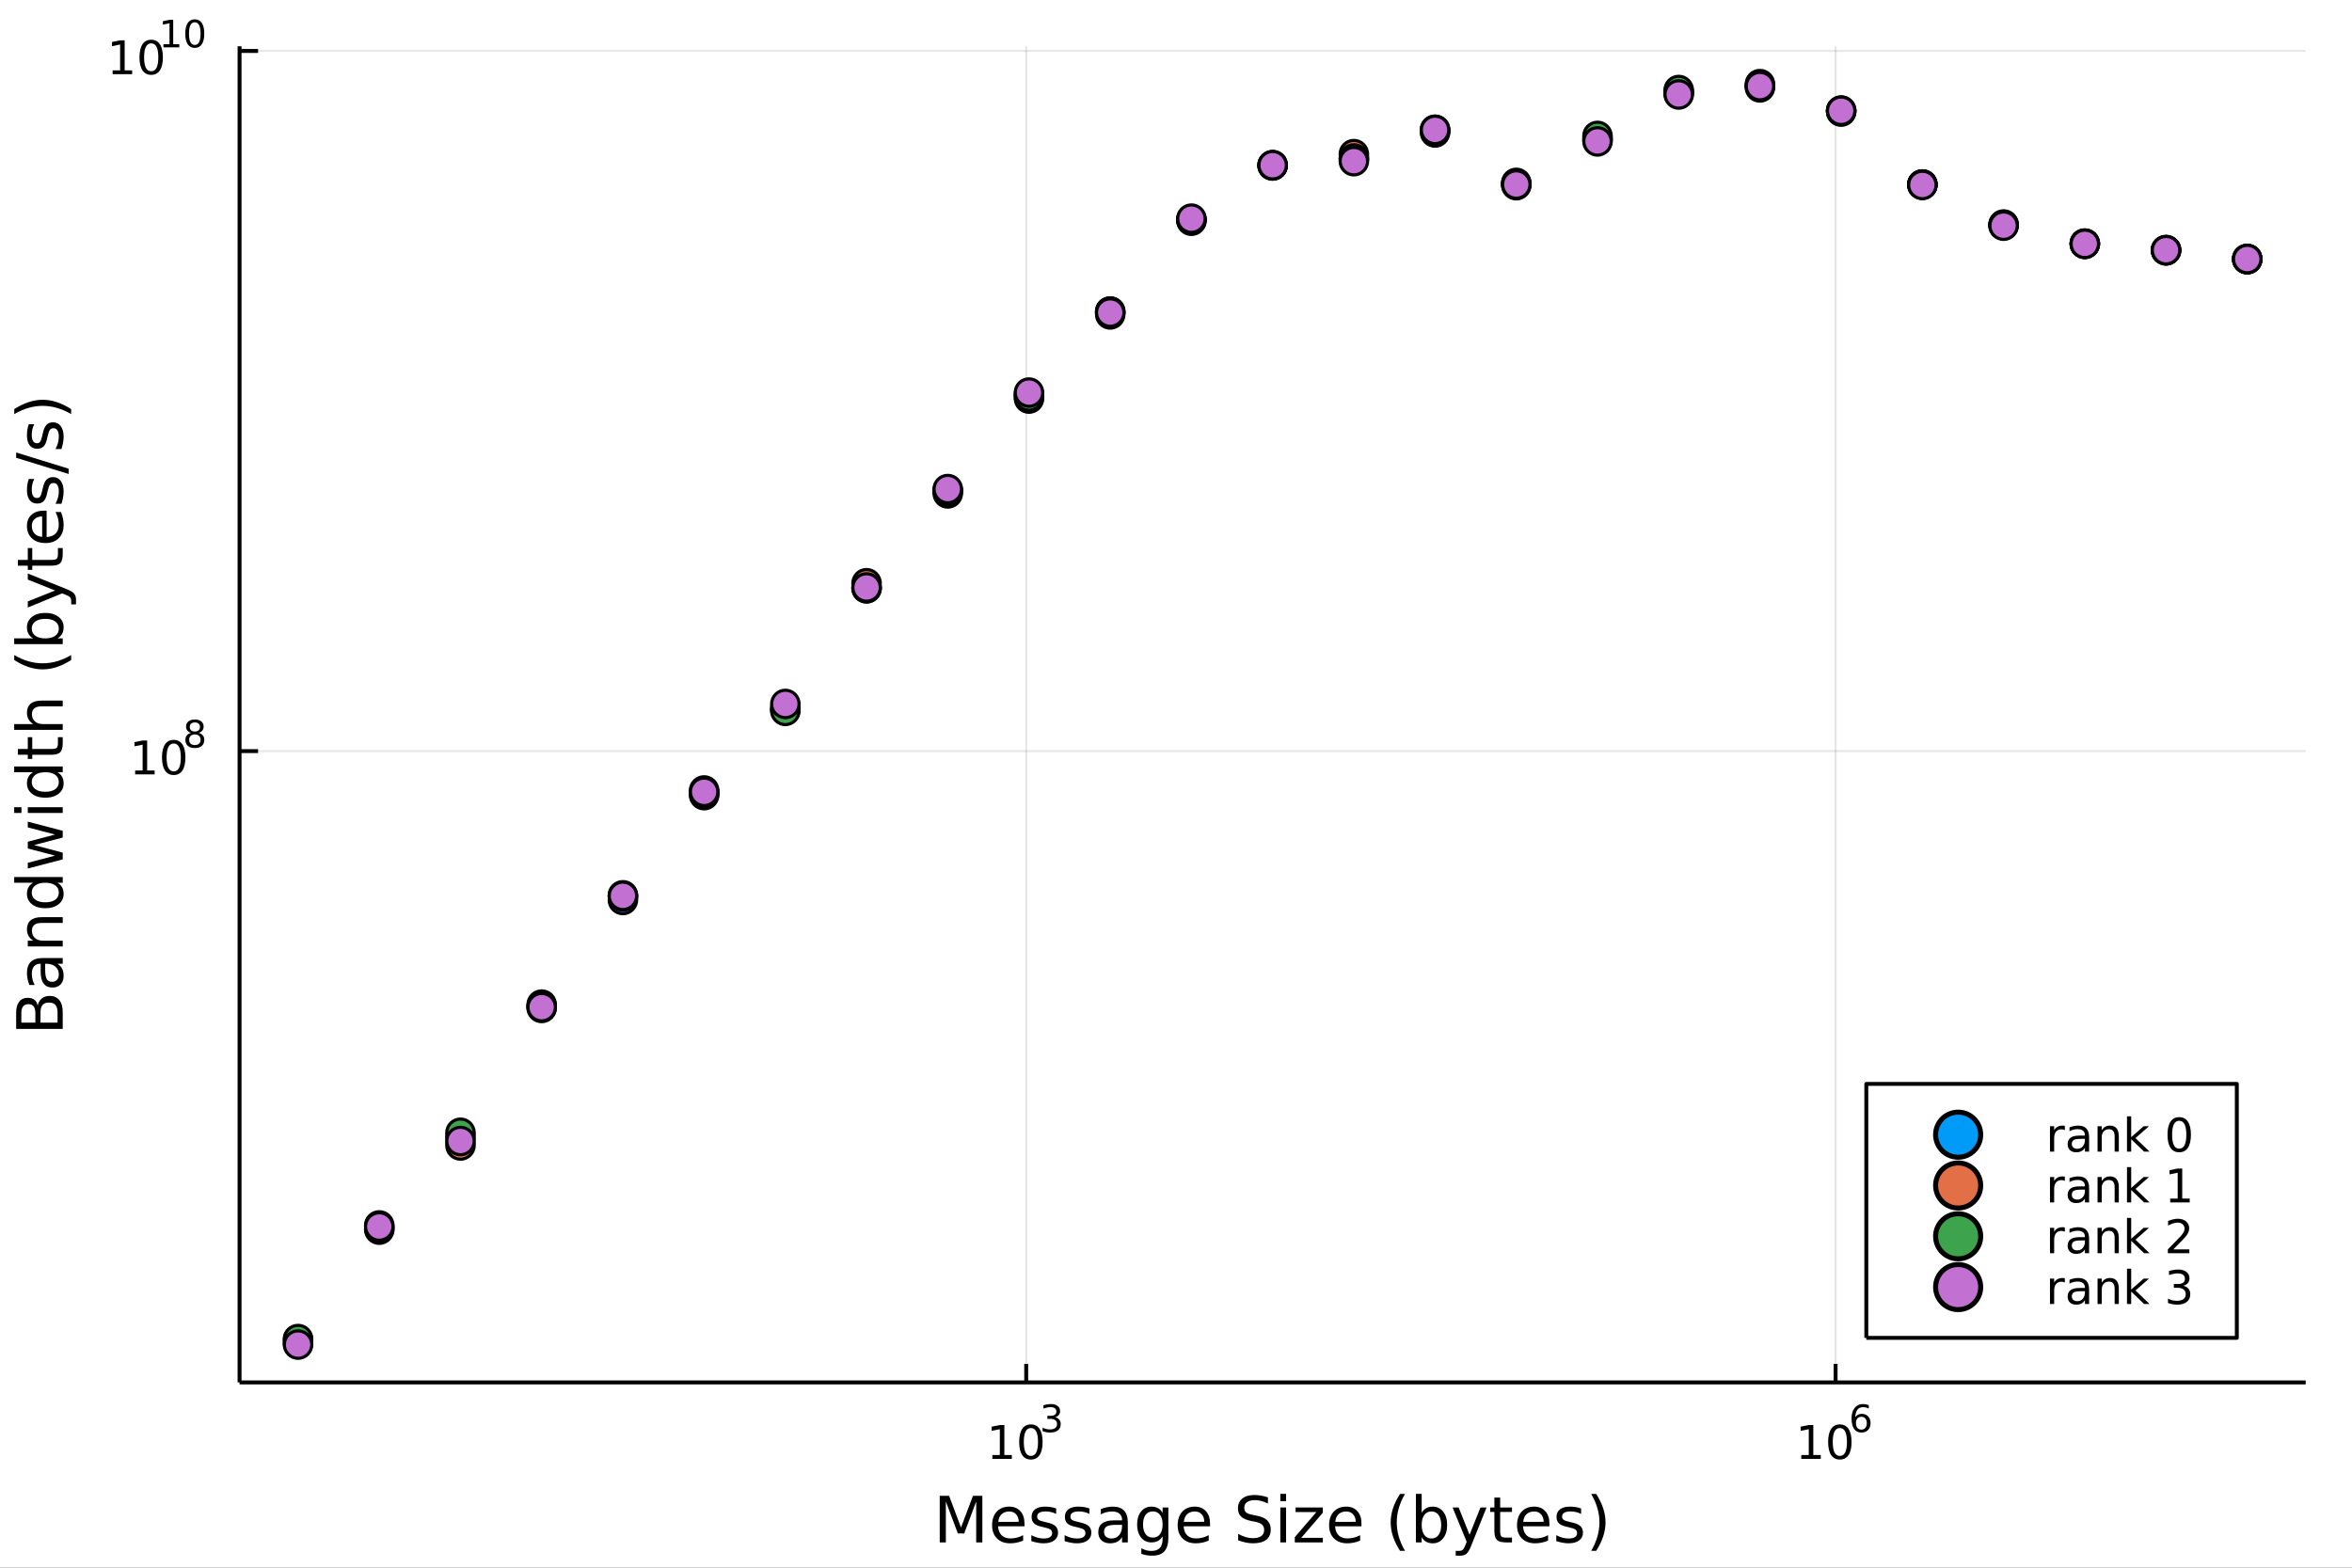 <?xml version="1.0" encoding="utf-8"?>
<svg xmlns="http://www.w3.org/2000/svg" xmlns:xlink="http://www.w3.org/1999/xlink" width="600" height="400" viewBox="0 0 2400 1600">
<rect x="0" y="0" width="2400" height="1600" fill="#333333" stroke="none"/>
<defs>
  <clipPath id="clip550">
    <rect x="0" y="0" width="2400" height="1600"/>
  </clipPath>
</defs>
<path clip-path="url(#clip550)" d="
M0 1600 L2400 1600 L2400 0 L0 0  Z
  " fill="#ffffff" fill-rule="evenodd" fill-opacity="1"/>
<defs>
  <clipPath id="clip551">
    <rect x="480" y="0" width="1681" height="1600"/>
  </clipPath>
</defs>
<path clip-path="url(#clip550)" d="
M244.451 1410.9 L2352.76 1410.9 L2352.76 47.244 L244.451 47.244  Z
  " fill="#ffffff" fill-rule="evenodd" fill-opacity="1"/>
<defs>
  <clipPath id="clip552">
    <rect x="244" y="47" width="2109" height="1365"/>
  </clipPath>
</defs>
<polyline clip-path="url(#clip552)" style="stroke:#000000; stroke-linecap:butt; stroke-linejoin:round; stroke-width:2; stroke-opacity:0.1; fill:none" points="
  1047.15,1410.9 1047.15,47.244 
  "/>
<polyline clip-path="url(#clip552)" style="stroke:#000000; stroke-linecap:butt; stroke-linejoin:round; stroke-width:2; stroke-opacity:0.1; fill:none" points="
  1873.05,1410.9 1873.05,47.244 
  "/>
<polyline clip-path="url(#clip550)" style="stroke:#000000; stroke-linecap:butt; stroke-linejoin:round; stroke-width:4; stroke-opacity:1; fill:none" points="
  244.451,1410.9 2352.76,1410.9 
  "/>
<polyline clip-path="url(#clip550)" style="stroke:#000000; stroke-linecap:butt; stroke-linejoin:round; stroke-width:4; stroke-opacity:1; fill:none" points="
  1047.15,1410.9 1047.15,1392 
  "/>
<polyline clip-path="url(#clip550)" style="stroke:#000000; stroke-linecap:butt; stroke-linejoin:round; stroke-width:4; stroke-opacity:1; fill:none" points="
  1873.05,1410.9 1873.05,1392 
  "/>
<path clip-path="url(#clip550)" d="M1012.59 1485.02 L1020.23 1485.02 L1020.23 1458.66 L1011.92 1460.32 L1011.92 1456.06 L1020.18 1454.4 L1024.86 1454.4 L1024.86 1485.02 L1032.5 1485.02 L1032.5 1488.96 L1012.59 1488.96 L1012.59 1485.02 Z" fill="#000000" fill-rule="evenodd" fill-opacity="1" /><path clip-path="url(#clip550)" d="M1051.94 1457.48 Q1048.33 1457.48 1046.5 1461.04 Q1044.7 1464.58 1044.7 1471.71 Q1044.7 1478.82 1046.5 1482.38 Q1048.33 1485.92 1051.94 1485.92 Q1055.58 1485.92 1057.38 1482.38 Q1059.21 1478.82 1059.21 1471.71 Q1059.21 1464.58 1057.38 1461.04 Q1055.58 1457.48 1051.94 1457.48 M1051.94 1453.77 Q1057.75 1453.77 1060.81 1458.38 Q1063.89 1462.96 1063.89 1471.71 Q1063.89 1480.44 1060.81 1485.04 Q1057.75 1489.63 1051.94 1489.63 Q1046.13 1489.63 1043.05 1485.04 Q1040 1480.44 1040 1471.71 Q1040 1462.96 1043.05 1458.38 Q1046.13 1453.77 1051.94 1453.77 Z" fill="#000000" fill-rule="evenodd" fill-opacity="1" /><path clip-path="url(#clip550)" d="M1076.58 1446.41 Q1079.31 1446.99 1080.83 1448.83 Q1082.37 1450.68 1082.37 1453.38 Q1082.37 1457.54 1079.52 1459.82 Q1076.66 1462.09 1071.39 1462.09 Q1069.62 1462.09 1067.74 1461.73 Q1065.88 1461.4 1063.89 1460.7 L1063.89 1457.03 Q1065.47 1457.95 1067.35 1458.42 Q1069.23 1458.89 1071.28 1458.89 Q1074.85 1458.89 1076.71 1457.48 Q1078.59 1456.07 1078.59 1453.38 Q1078.59 1450.9 1076.85 1449.51 Q1075.11 1448.1 1072.01 1448.1 L1068.74 1448.1 L1068.74 1444.98 L1072.16 1444.98 Q1074.96 1444.98 1076.45 1443.87 Q1077.94 1442.74 1077.94 1440.63 Q1077.94 1438.47 1076.39 1437.32 Q1074.87 1436.16 1072.01 1436.16 Q1070.45 1436.16 1068.66 1436.49 Q1066.88 1436.83 1064.73 1437.55 L1064.73 1434.16 Q1066.9 1433.56 1068.78 1433.26 Q1070.68 1432.96 1072.35 1432.96 Q1076.68 1432.96 1079.2 1434.93 Q1081.72 1436.89 1081.72 1440.24 Q1081.72 1442.57 1080.38 1444.19 Q1079.05 1445.79 1076.58 1446.41 Z" fill="#000000" fill-rule="evenodd" fill-opacity="1" /><path clip-path="url(#clip550)" d="M1838.04 1485.02 L1845.68 1485.02 L1845.68 1458.66 L1837.37 1460.32 L1837.37 1456.06 L1845.63 1454.4 L1850.31 1454.4 L1850.31 1485.02 L1857.95 1485.02 L1857.95 1488.96 L1838.04 1488.96 L1838.04 1485.02 Z" fill="#000000" fill-rule="evenodd" fill-opacity="1" /><path clip-path="url(#clip550)" d="M1877.39 1457.48 Q1873.78 1457.48 1871.95 1461.04 Q1870.15 1464.58 1870.15 1471.71 Q1870.15 1478.82 1871.95 1482.38 Q1873.78 1485.92 1877.39 1485.92 Q1881.03 1485.92 1882.83 1482.38 Q1884.66 1478.82 1884.66 1471.71 Q1884.66 1464.58 1882.83 1461.04 Q1881.03 1457.48 1877.39 1457.48 M1877.39 1453.77 Q1883.2 1453.77 1886.26 1458.38 Q1889.34 1462.96 1889.34 1471.71 Q1889.34 1480.44 1886.26 1485.04 Q1883.2 1489.63 1877.39 1489.63 Q1871.58 1489.63 1868.5 1485.04 Q1865.45 1480.44 1865.45 1471.71 Q1865.45 1462.96 1868.5 1458.38 Q1871.58 1453.77 1877.39 1453.77 Z" fill="#000000" fill-rule="evenodd" fill-opacity="1" /><path clip-path="url(#clip550)" d="M1899.36 1445.99 Q1896.8 1445.99 1895.3 1447.74 Q1893.81 1449.49 1893.81 1452.54 Q1893.81 1455.57 1895.3 1457.33 Q1896.8 1459.08 1899.36 1459.08 Q1901.92 1459.08 1903.4 1457.33 Q1904.91 1455.57 1904.91 1452.54 Q1904.91 1449.49 1903.4 1447.74 Q1901.92 1445.99 1899.36 1445.99 M1906.9 1434.09 L1906.9 1437.55 Q1905.47 1436.87 1904.01 1436.51 Q1902.56 1436.16 1901.13 1436.16 Q1897.37 1436.16 1895.37 1438.69 Q1893.4 1441.23 1893.12 1446.37 Q1894.23 1444.73 1895.9 1443.87 Q1897.57 1442.98 1899.59 1442.98 Q1903.82 1442.98 1906.26 1445.56 Q1908.73 1448.12 1908.73 1452.54 Q1908.73 1456.86 1906.17 1459.48 Q1903.61 1462.09 1899.36 1462.09 Q1894.49 1462.09 1891.91 1458.37 Q1889.34 1454.62 1889.34 1447.53 Q1889.34 1440.88 1892.5 1436.93 Q1895.66 1432.96 1900.98 1432.96 Q1902.41 1432.96 1903.86 1433.24 Q1905.32 1433.52 1906.9 1434.09 Z" fill="#000000" fill-rule="evenodd" fill-opacity="1" /><path clip-path="url(#clip550)" d="M958.913 1526.67 L968.494 1526.67 L980.62 1559 L992.811 1526.67 L1002.39 1526.67 L1002.39 1574.19 L996.121 1574.19 L996.121 1532.46 L983.867 1565.05 L977.406 1565.05 L965.152 1532.46 L965.152 1574.19 L958.913 1574.19 L958.913 1526.67 Z" fill="#000000" fill-rule="evenodd" fill-opacity="1" /><path clip-path="url(#clip550)" d="M1045.39 1554.9 L1045.39 1557.76 L1018.46 1557.76 Q1018.85 1563.81 1022.09 1566.99 Q1025.37 1570.14 1031.2 1570.14 Q1034.57 1570.14 1037.72 1569.32 Q1040.9 1568.49 1044.02 1566.83 L1044.02 1572.37 Q1040.87 1573.71 1037.56 1574.41 Q1034.25 1575.11 1030.85 1575.11 Q1022.32 1575.11 1017.32 1570.14 Q1012.35 1565.18 1012.35 1556.71 Q1012.35 1547.96 1017.06 1542.83 Q1021.81 1537.68 1029.83 1537.68 Q1037.02 1537.68 1041.19 1542.33 Q1045.39 1546.94 1045.39 1554.9 M1039.54 1553.18 Q1039.47 1548.37 1036.83 1545.51 Q1034.22 1542.64 1029.89 1542.64 Q1024.99 1542.64 1022.03 1545.41 Q1019.1 1548.18 1018.66 1553.21 L1039.54 1553.18 Z" fill="#000000" fill-rule="evenodd" fill-opacity="1" /><path clip-path="url(#clip550)" d="M1077.73 1539.59 L1077.73 1545.13 Q1075.25 1543.85 1072.57 1543.22 Q1069.9 1542.58 1067.03 1542.58 Q1062.67 1542.58 1060.48 1543.92 Q1058.31 1545.25 1058.31 1547.93 Q1058.31 1549.96 1059.87 1551.14 Q1061.43 1552.29 1066.14 1553.34 L1068.15 1553.78 Q1074.39 1555.12 1077 1557.57 Q1079.64 1559.99 1079.64 1564.35 Q1079.64 1569.32 1075.69 1572.21 Q1071.78 1575.11 1064.9 1575.11 Q1062.04 1575.11 1058.92 1574.54 Q1055.83 1573.99 1052.39 1572.88 L1052.39 1566.83 Q1055.64 1568.52 1058.79 1569.38 Q1061.94 1570.21 1065.03 1570.21 Q1069.17 1570.21 1071.4 1568.81 Q1073.62 1567.37 1073.62 1564.8 Q1073.62 1562.41 1072 1561.14 Q1070.41 1559.86 1064.97 1558.68 L1062.93 1558.21 Q1057.49 1557.06 1055.07 1554.71 Q1052.65 1552.32 1052.65 1548.18 Q1052.65 1543.15 1056.21 1540.42 Q1059.78 1537.68 1066.33 1537.68 Q1069.58 1537.68 1072.45 1538.16 Q1075.31 1538.63 1077.73 1539.59 Z" fill="#000000" fill-rule="evenodd" fill-opacity="1" /><path clip-path="url(#clip550)" d="M1111.69 1539.59 L1111.69 1545.13 Q1109.21 1543.85 1106.53 1543.22 Q1103.86 1542.58 1101 1542.58 Q1096.64 1542.58 1094.44 1543.92 Q1092.27 1545.25 1092.27 1547.93 Q1092.27 1549.96 1093.83 1551.14 Q1095.39 1552.29 1100.1 1553.34 L1102.11 1553.78 Q1108.35 1555.12 1110.96 1557.57 Q1113.6 1559.99 1113.6 1564.35 Q1113.6 1569.32 1109.65 1572.21 Q1105.74 1575.11 1098.86 1575.11 Q1096 1575.11 1092.88 1574.54 Q1089.79 1573.99 1086.35 1572.88 L1086.35 1566.83 Q1089.6 1568.52 1092.75 1569.38 Q1095.9 1570.21 1098.99 1570.21 Q1103.13 1570.21 1105.36 1568.81 Q1107.58 1567.37 1107.58 1564.8 Q1107.58 1562.41 1105.96 1561.14 Q1104.37 1559.86 1098.93 1558.68 L1096.89 1558.21 Q1091.45 1557.06 1089.03 1554.71 Q1086.61 1552.32 1086.61 1548.18 Q1086.61 1543.15 1090.17 1540.42 Q1093.74 1537.68 1100.3 1537.68 Q1103.54 1537.68 1106.41 1538.16 Q1109.27 1538.63 1111.69 1539.59 Z" fill="#000000" fill-rule="evenodd" fill-opacity="1" /><path clip-path="url(#clip550)" d="M1139.13 1556.27 Q1132.03 1556.27 1129.29 1557.89 Q1126.55 1559.51 1126.55 1563.43 Q1126.55 1566.55 1128.59 1568.39 Q1130.66 1570.21 1134.19 1570.21 Q1139.06 1570.21 1141.99 1566.77 Q1144.95 1563.3 1144.95 1557.57 L1144.95 1556.27 L1139.13 1556.27 M1150.81 1553.85 L1150.81 1574.19 L1144.95 1574.19 L1144.95 1568.77 Q1142.95 1572.02 1139.95 1573.58 Q1136.96 1575.11 1132.63 1575.11 Q1127.16 1575.11 1123.91 1572.05 Q1120.7 1568.97 1120.7 1563.81 Q1120.7 1557.79 1124.71 1554.74 Q1128.75 1551.68 1136.74 1551.68 L1144.95 1551.68 L1144.95 1551.11 Q1144.95 1547.07 1142.28 1544.87 Q1139.64 1542.64 1134.83 1542.64 Q1131.77 1542.64 1128.88 1543.38 Q1125.98 1544.11 1123.31 1545.57 L1123.31 1540.16 Q1126.52 1538.92 1129.55 1538.31 Q1132.57 1537.68 1135.43 1537.68 Q1143.17 1537.68 1146.99 1541.69 Q1150.81 1545.7 1150.81 1553.85 Z" fill="#000000" fill-rule="evenodd" fill-opacity="1" /><path clip-path="url(#clip550)" d="M1186.33 1555.95 Q1186.33 1549.58 1183.69 1546.08 Q1181.08 1542.58 1176.33 1542.58 Q1171.62 1542.58 1168.98 1546.08 Q1166.37 1549.58 1166.37 1555.95 Q1166.37 1562.28 1168.98 1565.78 Q1171.62 1569.28 1176.33 1569.28 Q1181.08 1569.28 1183.69 1565.78 Q1186.33 1562.28 1186.33 1555.95 M1192.18 1569.76 Q1192.18 1578.86 1188.14 1583.29 Q1184.1 1587.74 1175.76 1587.74 Q1172.67 1587.74 1169.94 1587.27 Q1167.2 1586.82 1164.62 1585.87 L1164.62 1580.17 Q1167.2 1581.57 1169.71 1582.24 Q1172.23 1582.91 1174.84 1582.91 Q1180.6 1582.91 1183.46 1579.88 Q1186.33 1576.89 1186.33 1570.81 L1186.33 1567.92 Q1184.51 1571.07 1181.68 1572.63 Q1178.85 1574.19 1174.9 1574.19 Q1168.35 1574.19 1164.33 1569.19 Q1160.32 1564.19 1160.32 1555.95 Q1160.32 1547.67 1164.33 1542.68 Q1168.35 1537.68 1174.9 1537.68 Q1178.85 1537.68 1181.68 1539.24 Q1184.51 1540.8 1186.33 1543.95 L1186.33 1538.54 L1192.18 1538.54 L1192.18 1569.76 Z" fill="#000000" fill-rule="evenodd" fill-opacity="1" /><path clip-path="url(#clip550)" d="M1234.74 1554.9 L1234.74 1557.76 L1207.81 1557.76 Q1208.19 1563.81 1211.44 1566.99 Q1214.72 1570.14 1220.54 1570.14 Q1223.92 1570.14 1227.07 1569.32 Q1230.25 1568.49 1233.37 1566.83 L1233.37 1572.37 Q1230.22 1573.71 1226.91 1574.41 Q1223.6 1575.11 1220.19 1575.11 Q1211.66 1575.11 1206.67 1570.14 Q1201.7 1565.18 1201.7 1556.71 Q1201.7 1547.96 1206.41 1542.83 Q1211.15 1537.68 1219.18 1537.68 Q1226.37 1537.68 1230.54 1542.33 Q1234.74 1546.94 1234.74 1554.9 M1228.88 1553.18 Q1228.82 1548.37 1226.18 1545.51 Q1223.57 1542.64 1219.24 1542.64 Q1214.34 1542.64 1211.38 1545.41 Q1208.45 1548.18 1208 1553.21 L1228.88 1553.18 Z" fill="#000000" fill-rule="evenodd" fill-opacity="1" /><path clip-path="url(#clip550)" d="M1293.81 1528.23 L1293.81 1534.5 Q1290.15 1532.74 1286.91 1531.89 Q1283.66 1531.03 1280.64 1531.03 Q1275.38 1531.03 1272.52 1533.06 Q1269.69 1535.1 1269.69 1538.86 Q1269.69 1542.01 1271.57 1543.63 Q1273.47 1545.22 1278.76 1546.21 L1282.64 1547 Q1289.83 1548.37 1293.24 1551.84 Q1296.68 1555.28 1296.68 1561.07 Q1296.68 1567.98 1292.03 1571.54 Q1287.42 1575.11 1278.47 1575.11 Q1275.1 1575.11 1271.28 1574.34 Q1267.49 1573.58 1263.42 1572.08 L1263.42 1565.46 Q1267.33 1567.66 1271.09 1568.77 Q1274.84 1569.89 1278.47 1569.89 Q1283.98 1569.89 1286.97 1567.72 Q1289.96 1565.56 1289.96 1561.55 Q1289.96 1558.05 1287.8 1556.08 Q1285.67 1554.1 1280.76 1553.11 L1276.85 1552.35 Q1269.66 1550.92 1266.44 1547.86 Q1263.23 1544.81 1263.23 1539.37 Q1263.23 1533.06 1267.65 1529.43 Q1272.11 1525.81 1279.9 1525.81 Q1283.25 1525.81 1286.72 1526.41 Q1290.18 1527.02 1293.81 1528.23 Z" fill="#000000" fill-rule="evenodd" fill-opacity="1" /><path clip-path="url(#clip550)" d="M1306.45 1538.54 L1312.31 1538.54 L1312.31 1574.19 L1306.45 1574.19 L1306.45 1538.54 M1306.45 1524.66 L1312.31 1524.66 L1312.31 1532.08 L1306.45 1532.08 L1306.45 1524.66 Z" fill="#000000" fill-rule="evenodd" fill-opacity="1" /><path clip-path="url(#clip550)" d="M1322.01 1538.54 L1349.83 1538.54 L1349.83 1543.88 L1327.81 1569.51 L1349.83 1569.51 L1349.83 1574.19 L1321.22 1574.19 L1321.22 1568.84 L1343.24 1543.22 L1322.01 1543.22 L1322.01 1538.54 Z" fill="#000000" fill-rule="evenodd" fill-opacity="1" /><path clip-path="url(#clip550)" d="M1389.27 1554.9 L1389.27 1557.76 L1362.34 1557.76 Q1362.72 1563.81 1365.97 1566.99 Q1369.25 1570.14 1375.07 1570.14 Q1378.45 1570.14 1381.6 1569.32 Q1384.78 1568.49 1387.9 1566.83 L1387.9 1572.37 Q1384.75 1573.71 1381.44 1574.41 Q1378.13 1575.11 1374.72 1575.11 Q1366.19 1575.11 1361.19 1570.14 Q1356.23 1565.18 1356.23 1556.71 Q1356.23 1547.96 1360.94 1542.83 Q1365.68 1537.68 1373.7 1537.68 Q1380.9 1537.68 1385.07 1542.33 Q1389.27 1546.94 1389.27 1554.9 M1383.41 1553.18 Q1383.35 1548.37 1380.71 1545.51 Q1378.1 1542.64 1373.77 1542.64 Q1368.86 1542.64 1365.9 1545.41 Q1362.98 1548.18 1362.53 1553.21 L1383.41 1553.18 Z" fill="#000000" fill-rule="evenodd" fill-opacity="1" /><path clip-path="url(#clip550)" d="M1433.67 1524.72 Q1429.4 1532.04 1427.33 1539.21 Q1425.27 1546.37 1425.27 1553.72 Q1425.27 1561.07 1427.33 1568.3 Q1429.43 1575.49 1433.67 1582.78 L1428.58 1582.78 Q1423.8 1575.3 1421.41 1568.07 Q1419.06 1560.85 1419.06 1553.72 Q1419.06 1546.62 1421.41 1539.43 Q1423.77 1532.24 1428.58 1524.72 L1433.67 1524.72 Z" fill="#000000" fill-rule="evenodd" fill-opacity="1" /><path clip-path="url(#clip550)" d="M1470.62 1556.39 Q1470.62 1549.93 1467.95 1546.27 Q1465.31 1542.58 1460.66 1542.58 Q1456.01 1542.58 1453.34 1546.27 Q1450.7 1549.93 1450.7 1556.39 Q1450.7 1562.85 1453.34 1566.55 Q1456.01 1570.21 1460.66 1570.21 Q1465.31 1570.21 1467.95 1566.55 Q1470.62 1562.85 1470.62 1556.39 M1450.7 1543.95 Q1452.54 1540.77 1455.34 1539.24 Q1458.18 1537.68 1462.09 1537.68 Q1468.58 1537.68 1472.63 1542.83 Q1476.7 1547.99 1476.7 1556.39 Q1476.7 1564.8 1472.63 1569.95 Q1468.58 1575.11 1462.09 1575.11 Q1458.18 1575.11 1455.34 1573.58 Q1452.54 1572.02 1450.7 1568.84 L1450.7 1574.19 L1444.81 1574.19 L1444.81 1524.66 L1450.7 1524.66 L1450.7 1543.95 Z" fill="#000000" fill-rule="evenodd" fill-opacity="1" /><path clip-path="url(#clip550)" d="M1501.24 1577.5 Q1498.76 1583.86 1496.4 1585.8 Q1494.05 1587.74 1490.1 1587.74 L1485.42 1587.74 L1485.42 1582.84 L1488.86 1582.84 Q1491.28 1582.84 1492.61 1581.7 Q1493.95 1580.55 1495.57 1576.29 L1496.62 1573.61 L1482.21 1538.54 L1488.41 1538.54 L1499.55 1566.42 L1510.69 1538.54 L1516.9 1538.54 L1501.24 1577.5 Z" fill="#000000" fill-rule="evenodd" fill-opacity="1" /><path clip-path="url(#clip550)" d="M1530.78 1528.42 L1530.78 1538.54 L1542.84 1538.54 L1542.84 1543.09 L1530.78 1543.09 L1530.78 1562.44 Q1530.78 1566.8 1531.95 1568.04 Q1533.16 1569.28 1536.82 1569.28 L1542.84 1569.28 L1542.84 1574.19 L1536.82 1574.19 Q1530.04 1574.19 1527.47 1571.67 Q1524.89 1569.12 1524.89 1562.44 L1524.89 1543.09 L1520.59 1543.09 L1520.59 1538.54 L1524.89 1538.54 L1524.89 1528.42 L1530.78 1528.42 Z" fill="#000000" fill-rule="evenodd" fill-opacity="1" /><path clip-path="url(#clip550)" d="M1581.03 1554.9 L1581.03 1557.76 L1554.11 1557.76 Q1554.49 1563.81 1557.74 1566.99 Q1561.01 1570.14 1566.84 1570.14 Q1570.21 1570.14 1573.36 1569.32 Q1576.55 1568.49 1579.67 1566.83 L1579.67 1572.37 Q1576.51 1573.71 1573.2 1574.41 Q1569.89 1575.11 1566.49 1575.11 Q1557.96 1575.11 1552.96 1570.14 Q1548 1565.18 1548 1556.71 Q1548 1547.96 1552.71 1542.83 Q1557.45 1537.68 1565.47 1537.68 Q1572.66 1537.68 1576.83 1542.33 Q1581.03 1546.94 1581.03 1554.9 M1575.18 1553.18 Q1575.11 1548.37 1572.47 1545.51 Q1569.86 1542.64 1565.53 1542.64 Q1560.63 1542.64 1557.67 1545.41 Q1554.74 1548.18 1554.3 1553.21 L1575.18 1553.18 Z" fill="#000000" fill-rule="evenodd" fill-opacity="1" /><path clip-path="url(#clip550)" d="M1613.37 1539.59 L1613.37 1545.13 Q1610.89 1543.85 1608.22 1543.22 Q1605.54 1542.58 1602.68 1542.58 Q1598.32 1542.58 1596.12 1543.92 Q1593.96 1545.25 1593.96 1547.93 Q1593.96 1549.96 1595.52 1551.14 Q1597.08 1552.29 1601.79 1553.34 L1603.79 1553.78 Q1610.03 1555.12 1612.64 1557.57 Q1615.28 1559.99 1615.28 1564.35 Q1615.28 1569.32 1611.33 1572.21 Q1607.42 1575.11 1600.54 1575.11 Q1597.68 1575.11 1594.56 1574.54 Q1591.47 1573.99 1588.04 1572.88 L1588.04 1566.83 Q1591.28 1568.52 1594.43 1569.38 Q1597.58 1570.21 1600.67 1570.21 Q1604.81 1570.21 1607.04 1568.81 Q1609.27 1567.37 1609.27 1564.8 Q1609.27 1562.41 1607.64 1561.14 Q1606.05 1559.86 1600.61 1558.68 L1598.57 1558.21 Q1593.13 1557.06 1590.71 1554.71 Q1588.29 1552.32 1588.29 1548.18 Q1588.29 1543.15 1591.86 1540.42 Q1595.42 1537.68 1601.98 1537.68 Q1605.22 1537.68 1608.09 1538.16 Q1610.95 1538.63 1613.37 1539.59 Z" fill="#000000" fill-rule="evenodd" fill-opacity="1" /><path clip-path="url(#clip550)" d="M1623.68 1524.72 L1628.78 1524.72 Q1633.55 1532.24 1635.91 1539.43 Q1638.29 1546.62 1638.29 1553.72 Q1638.29 1560.85 1635.91 1568.07 Q1633.55 1575.3 1628.78 1582.78 L1623.68 1582.78 Q1627.92 1575.49 1629.99 1568.3 Q1632.09 1561.07 1632.09 1553.72 Q1632.09 1546.37 1629.99 1539.21 Q1627.92 1532.04 1623.68 1524.72 Z" fill="#000000" fill-rule="evenodd" fill-opacity="1" /><polyline clip-path="url(#clip552)" style="stroke:#000000; stroke-linecap:butt; stroke-linejoin:round; stroke-width:2; stroke-opacity:0.1; fill:none" points="
  244.451,766.596 2352.76,766.596 
  "/>
<polyline clip-path="url(#clip552)" style="stroke:#000000; stroke-linecap:butt; stroke-linejoin:round; stroke-width:2; stroke-opacity:0.1; fill:none" points="
  244.451,52.009 2352.76,52.009 
  "/>
<polyline clip-path="url(#clip550)" style="stroke:#000000; stroke-linecap:butt; stroke-linejoin:round; stroke-width:4; stroke-opacity:1; fill:none" points="
  244.451,1410.9 244.451,47.244 
  "/>
<polyline clip-path="url(#clip550)" style="stroke:#000000; stroke-linecap:butt; stroke-linejoin:round; stroke-width:4; stroke-opacity:1; fill:none" points="
  244.451,766.596 263.349,766.596 
  "/>
<polyline clip-path="url(#clip550)" style="stroke:#000000; stroke-linecap:butt; stroke-linejoin:round; stroke-width:4; stroke-opacity:1; fill:none" points="
  244.451,52.009 263.349,52.009 
  "/>
<path clip-path="url(#clip550)" d="M137.896 786.389 L145.535 786.389 L145.535 760.023 L137.224 761.69 L137.224 757.431 L145.488 755.764 L150.164 755.764 L150.164 786.389 L157.803 786.389 L157.803 790.324 L137.896 790.324 L137.896 786.389 Z" fill="#000000" fill-rule="evenodd" fill-opacity="1" /><path clip-path="url(#clip550)" d="M177.247 758.843 Q173.636 758.843 171.808 762.407 Q170.002 765.949 170.002 773.079 Q170.002 780.185 171.808 783.75 Q173.636 787.291 177.247 787.291 Q180.882 787.291 182.687 783.75 Q184.516 780.185 184.516 773.079 Q184.516 765.949 182.687 762.407 Q180.882 758.843 177.247 758.843 M177.247 755.139 Q183.058 755.139 186.113 759.745 Q189.192 764.329 189.192 773.079 Q189.192 781.805 186.113 786.412 Q183.058 790.995 177.247 790.995 Q171.437 790.995 168.359 786.412 Q165.303 781.805 165.303 773.079 Q165.303 764.329 168.359 759.745 Q171.437 755.139 177.247 755.139 Z" fill="#000000" fill-rule="evenodd" fill-opacity="1" /><path clip-path="url(#clip550)" d="M198.821 749.579 Q196.113 749.579 194.552 751.027 Q193.01 752.475 193.01 755.014 Q193.01 757.553 194.552 759.001 Q196.113 760.45 198.821 760.45 Q201.53 760.45 203.091 759.001 Q204.652 757.534 204.652 755.014 Q204.652 752.475 203.091 751.027 Q201.548 749.579 198.821 749.579 M195.022 747.961 Q192.577 747.359 191.204 745.686 Q189.85 744.012 189.85 741.604 Q189.85 738.238 192.239 736.282 Q194.646 734.326 198.821 734.326 Q203.015 734.326 205.404 736.282 Q207.793 738.238 207.793 741.604 Q207.793 744.012 206.42 745.686 Q205.066 747.359 202.639 747.961 Q205.385 748.601 206.909 750.463 Q208.451 752.325 208.451 755.014 Q208.451 759.095 205.949 761.277 Q203.467 763.459 198.821 763.459 Q194.176 763.459 191.674 761.277 Q189.192 759.095 189.192 755.014 Q189.192 752.325 190.734 750.463 Q192.276 748.601 195.022 747.961 M193.63 741.962 Q193.63 744.143 194.985 745.366 Q196.358 746.588 198.821 746.588 Q201.266 746.588 202.639 745.366 Q204.031 744.143 204.031 741.962 Q204.031 739.78 202.639 738.557 Q201.266 737.335 198.821 737.335 Q196.358 737.335 194.985 738.557 Q193.63 739.78 193.63 741.962 Z" fill="#000000" fill-rule="evenodd" fill-opacity="1" /><path clip-path="url(#clip550)" d="M114.931 71.802 L122.57 71.802 L122.57 45.436 L114.26 47.103 L114.26 42.843 L122.524 41.177 L127.2 41.177 L127.2 71.802 L134.839 71.802 L134.839 75.737 L114.931 75.737 L114.931 71.802 Z" fill="#000000" fill-rule="evenodd" fill-opacity="1" /><path clip-path="url(#clip550)" d="M154.283 44.255 Q150.672 44.255 148.843 47.82 Q147.038 51.362 147.038 58.491 Q147.038 65.598 148.843 69.163 Q150.672 72.704 154.283 72.704 Q157.917 72.704 159.723 69.163 Q161.552 65.598 161.552 58.491 Q161.552 51.362 159.723 47.82 Q157.917 44.255 154.283 44.255 M154.283 40.552 Q160.093 40.552 163.149 45.158 Q166.227 49.742 166.227 58.491 Q166.227 67.218 163.149 71.825 Q160.093 76.408 154.283 76.408 Q148.473 76.408 145.394 71.825 Q142.339 67.218 142.339 58.491 Q142.339 49.742 145.394 45.158 Q148.473 40.552 154.283 40.552 Z" fill="#000000" fill-rule="evenodd" fill-opacity="1" /><path clip-path="url(#clip550)" d="M166.773 45.129 L172.979 45.129 L172.979 23.707 L166.227 25.061 L166.227 21.601 L172.942 20.246 L176.741 20.246 L176.741 45.129 L182.948 45.129 L182.948 48.326 L166.773 48.326 L166.773 45.129 Z" fill="#000000" fill-rule="evenodd" fill-opacity="1" /><path clip-path="url(#clip550)" d="M198.746 22.748 Q195.812 22.748 194.326 25.644 Q192.859 28.522 192.859 34.315 Q192.859 40.089 194.326 42.985 Q195.812 45.862 198.746 45.862 Q201.699 45.862 203.166 42.985 Q204.652 40.089 204.652 34.315 Q204.652 28.522 203.166 25.644 Q201.699 22.748 198.746 22.748 M198.746 19.738 Q203.467 19.738 205.949 23.481 Q208.451 27.205 208.451 34.315 Q208.451 41.405 205.949 45.148 Q203.467 48.872 198.746 48.872 Q194.025 48.872 191.524 45.148 Q189.041 41.405 189.041 34.315 Q189.041 27.205 191.524 23.481 Q194.025 19.738 198.746 19.738 Z" fill="#000000" fill-rule="evenodd" fill-opacity="1" /><path clip-path="url(#clip550)" d="M41.31 1043.7 L58.721 1043.7 L58.721 1033.38 Q58.721 1028.19 56.588 1025.71 Q54.424 1023.2 50 1023.2 Q45.544 1023.2 43.443 1025.71 Q41.31 1028.19 41.31 1033.38 L41.31 1043.7 M21.768 1043.7 L36.09 1043.7 L36.09 1034.18 Q36.09 1029.47 34.34 1027.18 Q32.558 1024.85 28.929 1024.85 Q25.332 1024.85 23.55 1027.18 Q21.768 1029.47 21.768 1034.18 L21.768 1043.7 M16.484 1050.12 L16.484 1033.7 Q16.484 1026.35 19.54 1022.37 Q22.595 1018.39 28.229 1018.39 Q32.589 1018.39 35.167 1020.43 Q37.746 1022.47 38.382 1026.41 Q39.401 1021.67 42.647 1019.06 Q45.862 1016.42 50.7 1016.42 Q57.066 1016.42 60.535 1020.75 Q64.004 1025.08 64.004 1033.06 L64.004 1050.12 L16.484 1050.12 Z" fill="#000000" fill-rule="evenodd" fill-opacity="1" /><path clip-path="url(#clip550)" d="M46.085 989.46 Q46.085 996.557 47.708 999.295 Q49.331 1002.03 53.246 1002.03 Q56.365 1002.03 58.211 999.995 Q60.026 997.926 60.026 994.393 Q60.026 989.523 56.588 986.595 Q53.119 983.635 47.39 983.635 L46.085 983.635 L46.085 989.46 M43.666 977.779 L64.004 977.779 L64.004 983.635 L58.593 983.635 Q61.84 985.64 63.399 988.632 Q64.927 991.624 64.927 995.953 Q64.927 1001.43 61.872 1004.67 Q58.784 1007.89 53.628 1007.89 Q47.612 1007.89 44.557 1003.88 Q41.501 999.836 41.501 991.847 L41.501 983.635 L40.928 983.635 Q36.886 983.635 34.69 986.309 Q32.462 988.95 32.462 993.756 Q32.462 996.812 33.194 999.708 Q33.926 1002.6 35.39 1005.28 L29.98 1005.28 Q28.738 1002.06 28.133 999.04 Q27.497 996.016 27.497 993.152 Q27.497 985.417 31.507 981.598 Q35.518 977.779 43.666 977.779 Z" fill="#000000" fill-rule="evenodd" fill-opacity="1" /><path clip-path="url(#clip550)" d="M42.488 936.083 L64.004 936.083 L64.004 941.94 L42.679 941.94 Q37.618 941.94 35.104 943.913 Q32.589 945.886 32.589 949.833 Q32.589 954.576 35.613 957.313 Q38.637 960.05 43.857 960.05 L64.004 960.05 L64.004 965.938 L28.356 965.938 L28.356 960.05 L33.894 960.05 Q30.68 957.949 29.088 955.117 Q27.497 952.252 27.497 948.528 Q27.497 942.385 31.316 939.234 Q35.104 936.083 42.488 936.083 Z" fill="#000000" fill-rule="evenodd" fill-opacity="1" /><path clip-path="url(#clip550)" d="M33.767 900.944 L14.479 900.944 L14.479 895.088 L64.004 895.088 L64.004 900.944 L58.657 900.944 Q61.84 902.791 63.399 905.623 Q64.927 908.424 64.927 912.371 Q64.927 918.832 59.771 922.906 Q54.615 926.948 46.212 926.948 Q37.809 926.948 32.653 922.906 Q27.497 918.832 27.497 912.371 Q27.497 908.424 29.056 905.623 Q30.584 902.791 33.767 900.944 M46.212 920.901 Q52.673 920.901 56.365 918.259 Q60.026 915.586 60.026 910.939 Q60.026 906.292 56.365 903.618 Q52.673 900.944 46.212 900.944 Q39.751 900.944 36.09 903.618 Q32.398 906.292 32.398 910.939 Q32.398 915.586 36.09 918.259 Q39.751 920.901 46.212 920.901 Z" fill="#000000" fill-rule="evenodd" fill-opacity="1" /><path clip-path="url(#clip550)" d="M28.356 886.431 L28.356 880.574 L56.174 873.254 L28.356 865.965 L28.356 859.058 L56.174 851.738 L28.356 844.449 L28.356 838.592 L64.004 847.918 L64.004 854.825 L34.786 862.496 L64.004 870.198 L64.004 877.105 L28.356 886.431 Z" fill="#000000" fill-rule="evenodd" fill-opacity="1" /><path clip-path="url(#clip550)" d="M28.356 829.712 L28.356 823.856 L64.004 823.856 L64.004 829.712 L28.356 829.712 M14.479 829.712 L14.479 823.856 L21.895 823.856 L21.895 829.712 L14.479 829.712 Z" fill="#000000" fill-rule="evenodd" fill-opacity="1" /><path clip-path="url(#clip550)" d="M33.767 788.144 L14.479 788.144 L14.479 782.288 L64.004 782.288 L64.004 788.144 L58.657 788.144 Q61.84 789.99 63.399 792.823 Q64.927 795.624 64.927 799.571 Q64.927 806.032 59.771 810.106 Q54.615 814.148 46.212 814.148 Q37.809 814.148 32.653 810.106 Q27.497 806.032 27.497 799.571 Q27.497 795.624 29.056 792.823 Q30.584 789.99 33.767 788.144 M46.212 808.101 Q52.673 808.101 56.365 805.459 Q60.026 802.785 60.026 798.138 Q60.026 793.491 56.365 790.818 Q52.673 788.144 46.212 788.144 Q39.751 788.144 36.09 790.818 Q32.398 793.491 32.398 798.138 Q32.398 802.785 36.09 805.459 Q39.751 808.101 46.212 808.101 Z" fill="#000000" fill-rule="evenodd" fill-opacity="1" /><path clip-path="url(#clip550)" d="M18.235 764.432 L28.356 764.432 L28.356 752.369 L32.908 752.369 L32.908 764.432 L52.259 764.432 Q56.62 764.432 57.861 763.254 Q59.103 762.045 59.103 758.384 L59.103 752.369 L64.004 752.369 L64.004 758.384 Q64.004 765.164 61.49 767.742 Q58.943 770.32 52.259 770.32 L32.908 770.32 L32.908 774.617 L28.356 774.617 L28.356 770.32 L18.235 770.32 L18.235 764.432 Z" fill="#000000" fill-rule="evenodd" fill-opacity="1" /><path clip-path="url(#clip550)" d="M42.488 715.034 L64.004 715.034 L64.004 720.89 L42.679 720.89 Q37.618 720.89 35.104 722.864 Q32.589 724.837 32.589 728.784 Q32.589 733.526 35.613 736.264 Q38.637 739.001 43.857 739.001 L64.004 739.001 L64.004 744.889 L14.479 744.889 L14.479 739.001 L33.894 739.001 Q30.68 736.9 29.088 734.067 Q27.497 731.203 27.497 727.479 Q27.497 721.336 31.316 718.185 Q35.104 715.034 42.488 715.034 Z" fill="#000000" fill-rule="evenodd" fill-opacity="1" /><path clip-path="url(#clip550)" d="M14.543 668.564 Q21.863 672.829 29.025 674.898 Q36.186 676.967 43.538 676.967 Q50.891 676.967 58.116 674.898 Q65.309 672.798 72.598 668.564 L72.598 673.657 Q65.118 678.431 57.893 680.818 Q50.668 683.174 43.538 683.174 Q36.441 683.174 29.247 680.818 Q22.054 678.463 14.543 673.657 L14.543 668.564 Z" fill="#000000" fill-rule="evenodd" fill-opacity="1" /><path clip-path="url(#clip550)" d="M46.212 631.611 Q39.751 631.611 36.09 634.285 Q32.398 636.927 32.398 641.574 Q32.398 646.221 36.09 648.894 Q39.751 651.536 46.212 651.536 Q52.673 651.536 56.365 648.894 Q60.026 646.221 60.026 641.574 Q60.026 636.927 56.365 634.285 Q52.673 631.611 46.212 631.611 M33.767 651.536 Q30.584 649.69 29.056 646.889 Q27.497 644.056 27.497 640.141 Q27.497 633.648 32.653 629.606 Q37.809 625.532 46.212 625.532 Q54.615 625.532 59.771 629.606 Q64.927 633.648 64.927 640.141 Q64.927 644.056 63.399 646.889 Q61.84 649.69 58.657 651.536 L64.004 651.536 L64.004 657.424 L14.479 657.424 L14.479 651.536 L33.767 651.536 Z" fill="#000000" fill-rule="evenodd" fill-opacity="1" /><path clip-path="url(#clip550)" d="M67.314 600.992 Q73.68 603.475 75.622 605.83 Q77.563 608.186 77.563 612.132 L77.563 616.811 L72.662 616.811 L72.662 613.374 Q72.662 610.955 71.516 609.618 Q70.37 608.281 66.105 606.658 L63.431 605.607 L28.356 620.026 L28.356 613.819 L56.238 602.679 L28.356 591.539 L28.356 585.333 L67.314 600.992 Z" fill="#000000" fill-rule="evenodd" fill-opacity="1" /><path clip-path="url(#clip550)" d="M18.235 571.455 L28.356 571.455 L28.356 559.392 L32.908 559.392 L32.908 571.455 L52.259 571.455 Q56.62 571.455 57.861 570.278 Q59.103 569.068 59.103 565.408 L59.103 559.392 L64.004 559.392 L64.004 565.408 Q64.004 572.188 61.49 574.766 Q58.943 577.344 52.259 577.344 L32.908 577.344 L32.908 581.641 L28.356 581.641 L28.356 577.344 L18.235 577.344 L18.235 571.455 Z" fill="#000000" fill-rule="evenodd" fill-opacity="1" /><path clip-path="url(#clip550)" d="M44.716 521.198 L47.581 521.198 L47.581 548.125 Q53.628 547.743 56.811 544.497 Q59.962 541.218 59.962 535.394 Q59.962 532.02 59.134 528.869 Q58.307 525.686 56.652 522.567 L62.19 522.567 Q63.527 525.718 64.227 529.028 Q64.927 532.338 64.927 535.744 Q64.927 544.274 59.962 549.271 Q54.997 554.236 46.53 554.236 Q37.777 554.236 32.653 549.526 Q27.497 544.783 27.497 536.762 Q27.497 529.569 32.144 525.4 Q36.759 521.198 44.716 521.198 M42.997 527.055 Q38.191 527.118 35.327 529.76 Q32.462 532.37 32.462 536.699 Q32.462 541.6 35.231 544.56 Q38 547.489 43.029 547.934 L42.997 527.055 Z" fill="#000000" fill-rule="evenodd" fill-opacity="1" /><path clip-path="url(#clip550)" d="M29.407 488.86 L34.945 488.86 Q33.672 491.343 33.035 494.017 Q32.398 496.69 32.398 499.555 Q32.398 503.915 33.735 506.111 Q35.072 508.276 37.746 508.276 Q39.783 508.276 40.96 506.716 Q42.106 505.157 43.157 500.446 L43.602 498.441 Q44.939 492.202 47.39 489.592 Q49.809 486.951 54.169 486.951 Q59.134 486.951 62.031 490.897 Q64.927 494.812 64.927 501.687 Q64.927 504.552 64.354 507.671 Q63.813 510.758 62.699 514.196 L56.652 514.196 Q58.339 510.949 59.198 507.798 Q60.026 504.647 60.026 501.56 Q60.026 497.422 58.625 495.194 Q57.193 492.966 54.615 492.966 Q52.228 492.966 50.955 494.59 Q49.681 496.181 48.504 501.624 L48.026 503.661 Q46.88 509.103 44.525 511.522 Q42.138 513.941 38 513.941 Q32.971 513.941 30.234 510.377 Q27.497 506.812 27.497 500.255 Q27.497 497.009 27.974 494.144 Q28.452 491.279 29.407 488.86 Z" fill="#000000" fill-rule="evenodd" fill-opacity="1" /><path clip-path="url(#clip550)" d="M16.484 467.217 L16.484 461.806 L70.052 478.357 L70.052 483.768 L16.484 467.217 Z" fill="#000000" fill-rule="evenodd" fill-opacity="1" /><path clip-path="url(#clip550)" d="M29.407 432.938 L34.945 432.938 Q33.672 435.42 33.035 438.094 Q32.398 440.768 32.398 443.632 Q32.398 447.993 33.735 450.189 Q35.072 452.353 37.746 452.353 Q39.783 452.353 40.96 450.794 Q42.106 449.234 43.157 444.523 L43.602 442.518 Q44.939 436.28 47.39 433.67 Q49.809 431.028 54.169 431.028 Q59.134 431.028 62.031 434.975 Q64.927 438.89 64.927 445.765 Q64.927 448.629 64.354 451.748 Q63.813 454.836 62.699 458.273 L56.652 458.273 Q58.339 455.027 59.198 451.876 Q60.026 448.725 60.026 445.637 Q60.026 441.5 58.625 439.272 Q57.193 437.044 54.615 437.044 Q52.228 437.044 50.955 438.667 Q49.681 440.258 48.504 445.701 L48.026 447.738 Q46.88 453.181 44.525 455.6 Q42.138 458.019 38 458.019 Q32.971 458.019 30.234 454.454 Q27.497 450.889 27.497 444.332 Q27.497 441.086 27.974 438.221 Q28.452 435.357 29.407 432.938 Z" fill="#000000" fill-rule="evenodd" fill-opacity="1" /><path clip-path="url(#clip550)" d="M14.543 422.625 L14.543 417.533 Q22.054 412.758 29.247 410.403 Q36.441 408.016 43.538 408.016 Q50.668 408.016 57.893 410.403 Q65.118 412.758 72.598 417.533 L72.598 422.625 Q65.309 418.392 58.116 416.323 Q50.891 414.223 43.538 414.223 Q36.186 414.223 29.025 416.323 Q21.863 418.392 14.543 422.625 Z" fill="#000000" fill-rule="evenodd" fill-opacity="1" /><circle clip-path="url(#clip552)" cx="304.12" cy="1371.12" r="14" fill="#009af9" fill-rule="evenodd" fill-opacity="1" stroke="#000000" stroke-opacity="1" stroke-width="3.2"/>
<circle clip-path="url(#clip552)" cx="386.994" cy="1254.98" r="14" fill="#009af9" fill-rule="evenodd" fill-opacity="1" stroke="#000000" stroke-opacity="1" stroke-width="3.2"/>
<circle clip-path="url(#clip552)" cx="469.867" cy="1160.6" r="14" fill="#009af9" fill-rule="evenodd" fill-opacity="1" stroke="#000000" stroke-opacity="1" stroke-width="3.2"/>
<circle clip-path="url(#clip552)" cx="552.741" cy="1027.01" r="14" fill="#009af9" fill-rule="evenodd" fill-opacity="1" stroke="#000000" stroke-opacity="1" stroke-width="3.2"/>
<circle clip-path="url(#clip552)" cx="635.614" cy="918.549" r="14" fill="#009af9" fill-rule="evenodd" fill-opacity="1" stroke="#000000" stroke-opacity="1" stroke-width="3.2"/>
<circle clip-path="url(#clip552)" cx="718.488" cy="811.539" r="14" fill="#009af9" fill-rule="evenodd" fill-opacity="1" stroke="#000000" stroke-opacity="1" stroke-width="3.2"/>
<circle clip-path="url(#clip552)" cx="801.362" cy="722.682" r="14" fill="#009af9" fill-rule="evenodd" fill-opacity="1" stroke="#000000" stroke-opacity="1" stroke-width="3.2"/>
<circle clip-path="url(#clip552)" cx="884.235" cy="600.546" r="14" fill="#009af9" fill-rule="evenodd" fill-opacity="1" stroke="#000000" stroke-opacity="1" stroke-width="3.2"/>
<circle clip-path="url(#clip552)" cx="967.109" cy="503.577" r="14" fill="#009af9" fill-rule="evenodd" fill-opacity="1" stroke="#000000" stroke-opacity="1" stroke-width="3.2"/>
<circle clip-path="url(#clip552)" cx="1049.98" cy="406.782" r="14" fill="#009af9" fill-rule="evenodd" fill-opacity="1" stroke="#000000" stroke-opacity="1" stroke-width="3.2"/>
<circle clip-path="url(#clip552)" cx="1132.86" cy="320.896" r="14" fill="#009af9" fill-rule="evenodd" fill-opacity="1" stroke="#000000" stroke-opacity="1" stroke-width="3.2"/>
<circle clip-path="url(#clip552)" cx="1215.73" cy="225.26" r="14" fill="#009af9" fill-rule="evenodd" fill-opacity="1" stroke="#000000" stroke-opacity="1" stroke-width="3.2"/>
<circle clip-path="url(#clip552)" cx="1298.6" cy="168.812" r="14" fill="#009af9" fill-rule="evenodd" fill-opacity="1" stroke="#000000" stroke-opacity="1" stroke-width="3.2"/>
<circle clip-path="url(#clip552)" cx="1381.48" cy="161.738" r="14" fill="#009af9" fill-rule="evenodd" fill-opacity="1" stroke="#000000" stroke-opacity="1" stroke-width="3.2"/>
<circle clip-path="url(#clip552)" cx="1464.35" cy="132.355" r="14" fill="#009af9" fill-rule="evenodd" fill-opacity="1" stroke="#000000" stroke-opacity="1" stroke-width="3.2"/>
<circle clip-path="url(#clip552)" cx="1547.22" cy="189.005" r="14" fill="#009af9" fill-rule="evenodd" fill-opacity="1" stroke="#000000" stroke-opacity="1" stroke-width="3.2"/>
<circle clip-path="url(#clip552)" cx="1630.1" cy="142.736" r="14" fill="#009af9" fill-rule="evenodd" fill-opacity="1" stroke="#000000" stroke-opacity="1" stroke-width="3.2"/>
<circle clip-path="url(#clip552)" cx="1712.97" cy="95.159" r="14" fill="#009af9" fill-rule="evenodd" fill-opacity="1" stroke="#000000" stroke-opacity="1" stroke-width="3.2"/>
<circle clip-path="url(#clip552)" cx="1795.85" cy="85.838" r="14" fill="#009af9" fill-rule="evenodd" fill-opacity="1" stroke="#000000" stroke-opacity="1" stroke-width="3.2"/>
<circle clip-path="url(#clip552)" cx="1878.72" cy="113.902" r="14" fill="#009af9" fill-rule="evenodd" fill-opacity="1" stroke="#000000" stroke-opacity="1" stroke-width="3.2"/>
<circle clip-path="url(#clip552)" cx="1961.59" cy="188.393" r="14" fill="#009af9" fill-rule="evenodd" fill-opacity="1" stroke="#000000" stroke-opacity="1" stroke-width="3.2"/>
<circle clip-path="url(#clip552)" cx="2044.47" cy="229.88" r="14" fill="#009af9" fill-rule="evenodd" fill-opacity="1" stroke="#000000" stroke-opacity="1" stroke-width="3.2"/>
<circle clip-path="url(#clip552)" cx="2127.34" cy="248.805" r="14" fill="#009af9" fill-rule="evenodd" fill-opacity="1" stroke="#000000" stroke-opacity="1" stroke-width="3.2"/>
<circle clip-path="url(#clip552)" cx="2210.21" cy="255.552" r="14" fill="#009af9" fill-rule="evenodd" fill-opacity="1" stroke="#000000" stroke-opacity="1" stroke-width="3.2"/>
<circle clip-path="url(#clip552)" cx="2293.09" cy="264.251" r="14" fill="#009af9" fill-rule="evenodd" fill-opacity="1" stroke="#000000" stroke-opacity="1" stroke-width="3.2"/>
<circle clip-path="url(#clip552)" cx="304.12" cy="1367.29" r="14" fill="#e26f46" fill-rule="evenodd" fill-opacity="1" stroke="#000000" stroke-opacity="1" stroke-width="3.2"/>
<circle clip-path="url(#clip552)" cx="386.994" cy="1250.67" r="14" fill="#e26f46" fill-rule="evenodd" fill-opacity="1" stroke="#000000" stroke-opacity="1" stroke-width="3.2"/>
<circle clip-path="url(#clip552)" cx="469.867" cy="1169.09" r="14" fill="#e26f46" fill-rule="evenodd" fill-opacity="1" stroke="#000000" stroke-opacity="1" stroke-width="3.2"/>
<circle clip-path="url(#clip552)" cx="552.741" cy="1025.28" r="14" fill="#e26f46" fill-rule="evenodd" fill-opacity="1" stroke="#000000" stroke-opacity="1" stroke-width="3.2"/>
<circle clip-path="url(#clip552)" cx="635.614" cy="913.74" r="14" fill="#e26f46" fill-rule="evenodd" fill-opacity="1" stroke="#000000" stroke-opacity="1" stroke-width="3.2"/>
<circle clip-path="url(#clip552)" cx="718.488" cy="806.747" r="14" fill="#e26f46" fill-rule="evenodd" fill-opacity="1" stroke="#000000" stroke-opacity="1" stroke-width="3.2"/>
<circle clip-path="url(#clip552)" cx="801.362" cy="724.283" r="14" fill="#e26f46" fill-rule="evenodd" fill-opacity="1" stroke="#000000" stroke-opacity="1" stroke-width="3.2"/>
<circle clip-path="url(#clip552)" cx="884.235" cy="595.242" r="14" fill="#e26f46" fill-rule="evenodd" fill-opacity="1" stroke="#000000" stroke-opacity="1" stroke-width="3.2"/>
<circle clip-path="url(#clip552)" cx="967.109" cy="500.661" r="14" fill="#e26f46" fill-rule="evenodd" fill-opacity="1" stroke="#000000" stroke-opacity="1" stroke-width="3.2"/>
<circle clip-path="url(#clip552)" cx="1049.98" cy="402.488" r="14" fill="#e26f46" fill-rule="evenodd" fill-opacity="1" stroke="#000000" stroke-opacity="1" stroke-width="3.2"/>
<circle clip-path="url(#clip552)" cx="1132.86" cy="317.921" r="14" fill="#e26f46" fill-rule="evenodd" fill-opacity="1" stroke="#000000" stroke-opacity="1" stroke-width="3.2"/>
<circle clip-path="url(#clip552)" cx="1215.73" cy="224.389" r="14" fill="#e26f46" fill-rule="evenodd" fill-opacity="1" stroke="#000000" stroke-opacity="1" stroke-width="3.2"/>
<circle clip-path="url(#clip552)" cx="1298.6" cy="168.544" r="14" fill="#e26f46" fill-rule="evenodd" fill-opacity="1" stroke="#000000" stroke-opacity="1" stroke-width="3.2"/>
<circle clip-path="url(#clip552)" cx="1381.48" cy="157.285" r="14" fill="#e26f46" fill-rule="evenodd" fill-opacity="1" stroke="#000000" stroke-opacity="1" stroke-width="3.2"/>
<circle clip-path="url(#clip552)" cx="1464.35" cy="135.206" r="14" fill="#e26f46" fill-rule="evenodd" fill-opacity="1" stroke="#000000" stroke-opacity="1" stroke-width="3.2"/>
<circle clip-path="url(#clip552)" cx="1547.22" cy="186.646" r="14" fill="#e26f46" fill-rule="evenodd" fill-opacity="1" stroke="#000000" stroke-opacity="1" stroke-width="3.2"/>
<circle clip-path="url(#clip552)" cx="1630.1" cy="141.314" r="14" fill="#e26f46" fill-rule="evenodd" fill-opacity="1" stroke="#000000" stroke-opacity="1" stroke-width="3.2"/>
<circle clip-path="url(#clip552)" cx="1712.97" cy="93.589" r="14" fill="#e26f46" fill-rule="evenodd" fill-opacity="1" stroke="#000000" stroke-opacity="1" stroke-width="3.2"/>
<circle clip-path="url(#clip552)" cx="1795.85" cy="87.63" r="14" fill="#e26f46" fill-rule="evenodd" fill-opacity="1" stroke="#000000" stroke-opacity="1" stroke-width="3.2"/>
<circle clip-path="url(#clip552)" cx="1878.72" cy="113.075" r="14" fill="#e26f46" fill-rule="evenodd" fill-opacity="1" stroke="#000000" stroke-opacity="1" stroke-width="3.2"/>
<circle clip-path="url(#clip552)" cx="1961.59" cy="188.296" r="14" fill="#e26f46" fill-rule="evenodd" fill-opacity="1" stroke="#000000" stroke-opacity="1" stroke-width="3.2"/>
<circle clip-path="url(#clip552)" cx="2044.47" cy="229.529" r="14" fill="#e26f46" fill-rule="evenodd" fill-opacity="1" stroke="#000000" stroke-opacity="1" stroke-width="3.2"/>
<circle clip-path="url(#clip552)" cx="2127.34" cy="248.803" r="14" fill="#e26f46" fill-rule="evenodd" fill-opacity="1" stroke="#000000" stroke-opacity="1" stroke-width="3.2"/>
<circle clip-path="url(#clip552)" cx="2210.21" cy="255.41" r="14" fill="#e26f46" fill-rule="evenodd" fill-opacity="1" stroke="#000000" stroke-opacity="1" stroke-width="3.2"/>
<circle clip-path="url(#clip552)" cx="2293.09" cy="264.337" r="14" fill="#e26f46" fill-rule="evenodd" fill-opacity="1" stroke="#000000" stroke-opacity="1" stroke-width="3.2"/>
<circle clip-path="url(#clip552)" cx="304.12" cy="1366.65" r="14" fill="#3da44d" fill-rule="evenodd" fill-opacity="1" stroke="#000000" stroke-opacity="1" stroke-width="3.2"/>
<circle clip-path="url(#clip552)" cx="386.994" cy="1253.64" r="14" fill="#3da44d" fill-rule="evenodd" fill-opacity="1" stroke="#000000" stroke-opacity="1" stroke-width="3.2"/>
<circle clip-path="url(#clip552)" cx="469.867" cy="1156.09" r="14" fill="#3da44d" fill-rule="evenodd" fill-opacity="1" stroke="#000000" stroke-opacity="1" stroke-width="3.2"/>
<circle clip-path="url(#clip552)" cx="552.741" cy="1028.72" r="14" fill="#3da44d" fill-rule="evenodd" fill-opacity="1" stroke="#000000" stroke-opacity="1" stroke-width="3.2"/>
<circle clip-path="url(#clip552)" cx="635.614" cy="914.957" r="14" fill="#3da44d" fill-rule="evenodd" fill-opacity="1" stroke="#000000" stroke-opacity="1" stroke-width="3.2"/>
<circle clip-path="url(#clip552)" cx="718.488" cy="810.263" r="14" fill="#3da44d" fill-rule="evenodd" fill-opacity="1" stroke="#000000" stroke-opacity="1" stroke-width="3.2"/>
<circle clip-path="url(#clip552)" cx="801.362" cy="725.551" r="14" fill="#3da44d" fill-rule="evenodd" fill-opacity="1" stroke="#000000" stroke-opacity="1" stroke-width="3.2"/>
<circle clip-path="url(#clip552)" cx="884.235" cy="600.103" r="14" fill="#3da44d" fill-rule="evenodd" fill-opacity="1" stroke="#000000" stroke-opacity="1" stroke-width="3.2"/>
<circle clip-path="url(#clip552)" cx="967.109" cy="501.333" r="14" fill="#3da44d" fill-rule="evenodd" fill-opacity="1" stroke="#000000" stroke-opacity="1" stroke-width="3.2"/>
<circle clip-path="url(#clip552)" cx="1049.98" cy="404.689" r="14" fill="#3da44d" fill-rule="evenodd" fill-opacity="1" stroke="#000000" stroke-opacity="1" stroke-width="3.2"/>
<circle clip-path="url(#clip552)" cx="1132.86" cy="318.058" r="14" fill="#3da44d" fill-rule="evenodd" fill-opacity="1" stroke="#000000" stroke-opacity="1" stroke-width="3.2"/>
<circle clip-path="url(#clip552)" cx="1215.73" cy="224.638" r="14" fill="#3da44d" fill-rule="evenodd" fill-opacity="1" stroke="#000000" stroke-opacity="1" stroke-width="3.2"/>
<circle clip-path="url(#clip552)" cx="1298.6" cy="168.901" r="14" fill="#3da44d" fill-rule="evenodd" fill-opacity="1" stroke="#000000" stroke-opacity="1" stroke-width="3.2"/>
<circle clip-path="url(#clip552)" cx="1381.48" cy="161.714" r="14" fill="#3da44d" fill-rule="evenodd" fill-opacity="1" stroke="#000000" stroke-opacity="1" stroke-width="3.2"/>
<circle clip-path="url(#clip552)" cx="1464.35" cy="133.647" r="14" fill="#3da44d" fill-rule="evenodd" fill-opacity="1" stroke="#000000" stroke-opacity="1" stroke-width="3.2"/>
<circle clip-path="url(#clip552)" cx="1547.22" cy="187.479" r="14" fill="#3da44d" fill-rule="evenodd" fill-opacity="1" stroke="#000000" stroke-opacity="1" stroke-width="3.2"/>
<circle clip-path="url(#clip552)" cx="1630.1" cy="138.699" r="14" fill="#3da44d" fill-rule="evenodd" fill-opacity="1" stroke="#000000" stroke-opacity="1" stroke-width="3.2"/>
<circle clip-path="url(#clip552)" cx="1712.97" cy="91.856" r="14" fill="#3da44d" fill-rule="evenodd" fill-opacity="1" stroke="#000000" stroke-opacity="1" stroke-width="3.2"/>
<circle clip-path="url(#clip552)" cx="1795.85" cy="89.215" r="14" fill="#3da44d" fill-rule="evenodd" fill-opacity="1" stroke="#000000" stroke-opacity="1" stroke-width="3.2"/>
<circle clip-path="url(#clip552)" cx="1878.72" cy="112.862" r="14" fill="#3da44d" fill-rule="evenodd" fill-opacity="1" stroke="#000000" stroke-opacity="1" stroke-width="3.2"/>
<circle clip-path="url(#clip552)" cx="1961.59" cy="188.273" r="14" fill="#3da44d" fill-rule="evenodd" fill-opacity="1" stroke="#000000" stroke-opacity="1" stroke-width="3.2"/>
<circle clip-path="url(#clip552)" cx="2044.47" cy="229.126" r="14" fill="#3da44d" fill-rule="evenodd" fill-opacity="1" stroke="#000000" stroke-opacity="1" stroke-width="3.2"/>
<circle clip-path="url(#clip552)" cx="2127.34" cy="248.525" r="14" fill="#3da44d" fill-rule="evenodd" fill-opacity="1" stroke="#000000" stroke-opacity="1" stroke-width="3.2"/>
<circle clip-path="url(#clip552)" cx="2210.21" cy="255.172" r="14" fill="#3da44d" fill-rule="evenodd" fill-opacity="1" stroke="#000000" stroke-opacity="1" stroke-width="3.2"/>
<circle clip-path="url(#clip552)" cx="2293.09" cy="264.675" r="14" fill="#3da44d" fill-rule="evenodd" fill-opacity="1" stroke="#000000" stroke-opacity="1" stroke-width="3.2"/>
<circle clip-path="url(#clip552)" cx="304.12" cy="1372.3" r="14" fill="#c271d2" fill-rule="evenodd" fill-opacity="1" stroke="#000000" stroke-opacity="1" stroke-width="3.2"/>
<circle clip-path="url(#clip552)" cx="386.994" cy="1251.78" r="14" fill="#c271d2" fill-rule="evenodd" fill-opacity="1" stroke="#000000" stroke-opacity="1" stroke-width="3.2"/>
<circle clip-path="url(#clip552)" cx="469.867" cy="1164.53" r="14" fill="#c271d2" fill-rule="evenodd" fill-opacity="1" stroke="#000000" stroke-opacity="1" stroke-width="3.2"/>
<circle clip-path="url(#clip552)" cx="552.741" cy="1027.92" r="14" fill="#c271d2" fill-rule="evenodd" fill-opacity="1" stroke="#000000" stroke-opacity="1" stroke-width="3.2"/>
<circle clip-path="url(#clip552)" cx="635.614" cy="914.303" r="14" fill="#c271d2" fill-rule="evenodd" fill-opacity="1" stroke="#000000" stroke-opacity="1" stroke-width="3.2"/>
<circle clip-path="url(#clip552)" cx="718.488" cy="808.144" r="14" fill="#c271d2" fill-rule="evenodd" fill-opacity="1" stroke="#000000" stroke-opacity="1" stroke-width="3.2"/>
<circle clip-path="url(#clip552)" cx="801.362" cy="718.442" r="14" fill="#c271d2" fill-rule="evenodd" fill-opacity="1" stroke="#000000" stroke-opacity="1" stroke-width="3.2"/>
<circle clip-path="url(#clip552)" cx="884.235" cy="599.571" r="14" fill="#c271d2" fill-rule="evenodd" fill-opacity="1" stroke="#000000" stroke-opacity="1" stroke-width="3.2"/>
<circle clip-path="url(#clip552)" cx="967.109" cy="499.14" r="14" fill="#c271d2" fill-rule="evenodd" fill-opacity="1" stroke="#000000" stroke-opacity="1" stroke-width="3.2"/>
<circle clip-path="url(#clip552)" cx="1049.98" cy="400.656" r="14" fill="#c271d2" fill-rule="evenodd" fill-opacity="1" stroke="#000000" stroke-opacity="1" stroke-width="3.2"/>
<circle clip-path="url(#clip552)" cx="1132.86" cy="319.01" r="14" fill="#c271d2" fill-rule="evenodd" fill-opacity="1" stroke="#000000" stroke-opacity="1" stroke-width="3.2"/>
<circle clip-path="url(#clip552)" cx="1215.73" cy="223.137" r="14" fill="#c271d2" fill-rule="evenodd" fill-opacity="1" stroke="#000000" stroke-opacity="1" stroke-width="3.2"/>
<circle clip-path="url(#clip552)" cx="1298.6" cy="168.633" r="14" fill="#c271d2" fill-rule="evenodd" fill-opacity="1" stroke="#000000" stroke-opacity="1" stroke-width="3.2"/>
<circle clip-path="url(#clip552)" cx="1381.48" cy="164.492" r="14" fill="#c271d2" fill-rule="evenodd" fill-opacity="1" stroke="#000000" stroke-opacity="1" stroke-width="3.2"/>
<circle clip-path="url(#clip552)" cx="1464.35" cy="132.595" r="14" fill="#c271d2" fill-rule="evenodd" fill-opacity="1" stroke="#000000" stroke-opacity="1" stroke-width="3.2"/>
<circle clip-path="url(#clip552)" cx="1547.22" cy="188.328" r="14" fill="#c271d2" fill-rule="evenodd" fill-opacity="1" stroke="#000000" stroke-opacity="1" stroke-width="3.2"/>
<circle clip-path="url(#clip552)" cx="1630.1" cy="144.311" r="14" fill="#c271d2" fill-rule="evenodd" fill-opacity="1" stroke="#000000" stroke-opacity="1" stroke-width="3.2"/>
<circle clip-path="url(#clip552)" cx="1712.97" cy="96.422" r="14" fill="#c271d2" fill-rule="evenodd" fill-opacity="1" stroke="#000000" stroke-opacity="1" stroke-width="3.2"/>
<circle clip-path="url(#clip552)" cx="1795.85" cy="87.884" r="14" fill="#c271d2" fill-rule="evenodd" fill-opacity="1" stroke="#000000" stroke-opacity="1" stroke-width="3.2"/>
<circle clip-path="url(#clip552)" cx="1878.72" cy="113.042" r="14" fill="#c271d2" fill-rule="evenodd" fill-opacity="1" stroke="#000000" stroke-opacity="1" stroke-width="3.2"/>
<circle clip-path="url(#clip552)" cx="1961.59" cy="188.779" r="14" fill="#c271d2" fill-rule="evenodd" fill-opacity="1" stroke="#000000" stroke-opacity="1" stroke-width="3.2"/>
<circle clip-path="url(#clip552)" cx="2044.47" cy="230.341" r="14" fill="#c271d2" fill-rule="evenodd" fill-opacity="1" stroke="#000000" stroke-opacity="1" stroke-width="3.2"/>
<circle clip-path="url(#clip552)" cx="2127.34" cy="248.873" r="14" fill="#c271d2" fill-rule="evenodd" fill-opacity="1" stroke="#000000" stroke-opacity="1" stroke-width="3.2"/>
<circle clip-path="url(#clip552)" cx="2210.21" cy="255.336" r="14" fill="#c271d2" fill-rule="evenodd" fill-opacity="1" stroke="#000000" stroke-opacity="1" stroke-width="3.2"/>
<circle clip-path="url(#clip552)" cx="2293.09" cy="264.372" r="14" fill="#c271d2" fill-rule="evenodd" fill-opacity="1" stroke="#000000" stroke-opacity="1" stroke-width="3.2"/>
<path clip-path="url(#clip550)" d="
M1904.4 1365.44 L2282.48 1365.44 L2282.48 1106.24 L1904.4 1106.24  Z
  " fill="#ffffff" fill-rule="evenodd" fill-opacity="1"/>
<polyline clip-path="url(#clip550)" style="stroke:#000000; stroke-linecap:butt; stroke-linejoin:round; stroke-width:4; stroke-opacity:1; fill:none" points="
  1904.4,1365.44 2282.48,1365.44 2282.48,1106.24 1904.4,1106.24 1904.4,1365.44 
  "/>
<circle clip-path="url(#clip550)" cx="1998.11" cy="1158.08" r="23" fill="#009af9" fill-rule="evenodd" fill-opacity="1" stroke="#000000" stroke-opacity="1" stroke-width="5.12"/>
<path clip-path="url(#clip550)" d="M2106.99 1153.42 Q2106.28 1153 2105.42 1152.82 Q2104.59 1152.61 2103.57 1152.61 Q2099.96 1152.61 2098.01 1154.97 Q2096.09 1157.31 2096.09 1161.7 L2096.09 1175.36 L2091.81 1175.36 L2091.81 1149.44 L2096.09 1149.44 L2096.09 1153.46 Q2097.43 1151.1 2099.59 1149.97 Q2101.74 1148.81 2104.82 1148.81 Q2105.26 1148.81 2105.79 1148.88 Q2106.32 1148.93 2106.97 1149.04 L2106.99 1153.42 Z" fill="#000000" fill-rule="evenodd" fill-opacity="1" /><path clip-path="url(#clip550)" d="M2123.24 1162.33 Q2118.08 1162.33 2116.09 1163.51 Q2114.1 1164.69 2114.1 1167.54 Q2114.1 1169.81 2115.58 1171.15 Q2117.09 1172.47 2119.66 1172.47 Q2123.2 1172.47 2125.33 1169.97 Q2127.48 1167.44 2127.48 1163.28 L2127.48 1162.33 L2123.24 1162.33 M2131.74 1160.57 L2131.74 1175.36 L2127.48 1175.36 L2127.48 1171.43 Q2126.02 1173.79 2123.85 1174.92 Q2121.67 1176.03 2118.52 1176.03 Q2114.54 1176.03 2112.18 1173.81 Q2109.84 1171.57 2109.84 1167.82 Q2109.84 1163.44 2112.76 1161.22 Q2115.7 1159 2121.51 1159 L2127.48 1159 L2127.48 1158.58 Q2127.48 1155.64 2125.54 1154.04 Q2123.61 1152.42 2120.12 1152.42 Q2117.9 1152.42 2115.79 1152.95 Q2113.68 1153.49 2111.74 1154.55 L2111.74 1150.62 Q2114.08 1149.71 2116.28 1149.27 Q2118.48 1148.81 2120.56 1148.81 Q2126.18 1148.81 2128.96 1151.73 Q2131.74 1154.64 2131.74 1160.57 Z" fill="#000000" fill-rule="evenodd" fill-opacity="1" /><path clip-path="url(#clip550)" d="M2162.06 1159.71 L2162.06 1175.36 L2157.8 1175.36 L2157.8 1159.85 Q2157.8 1156.17 2156.37 1154.34 Q2154.93 1152.51 2152.06 1152.51 Q2148.61 1152.51 2146.62 1154.71 Q2144.63 1156.91 2144.63 1160.71 L2144.63 1175.36 L2140.35 1175.36 L2140.35 1149.44 L2144.63 1149.44 L2144.63 1153.46 Q2146.16 1151.13 2148.22 1149.97 Q2150.3 1148.81 2153.01 1148.81 Q2157.48 1148.81 2159.77 1151.59 Q2162.06 1154.34 2162.06 1159.71 Z" fill="#000000" fill-rule="evenodd" fill-opacity="1" /><path clip-path="url(#clip550)" d="M2170.4 1139.34 L2174.68 1139.34 L2174.68 1160.62 L2187.39 1149.44 L2192.83 1149.44 L2179.08 1161.57 L2193.41 1175.36 L2187.85 1175.36 L2174.68 1162.7 L2174.68 1175.36 L2170.4 1175.36 L2170.4 1139.34 Z" fill="#000000" fill-rule="evenodd" fill-opacity="1" /><path clip-path="url(#clip550)" d="M2223.68 1143.88 Q2220.07 1143.88 2218.24 1147.45 Q2216.44 1150.99 2216.44 1158.12 Q2216.44 1165.22 2218.24 1168.79 Q2220.07 1172.33 2223.68 1172.33 Q2227.32 1172.33 2229.12 1168.79 Q2230.95 1165.22 2230.95 1158.12 Q2230.95 1150.99 2229.12 1147.45 Q2227.32 1143.88 2223.68 1143.88 M2223.68 1140.18 Q2229.49 1140.18 2232.55 1144.78 Q2235.63 1149.37 2235.63 1158.12 Q2235.63 1166.84 2232.55 1171.45 Q2229.49 1176.03 2223.68 1176.03 Q2217.87 1176.03 2214.79 1171.45 Q2211.74 1166.84 2211.74 1158.12 Q2211.74 1149.37 2214.79 1144.78 Q2217.87 1140.18 2223.68 1140.18 Z" fill="#000000" fill-rule="evenodd" fill-opacity="1" /><circle clip-path="url(#clip550)" cx="1998.11" cy="1209.92" r="23" fill="#e26f46" fill-rule="evenodd" fill-opacity="1" stroke="#000000" stroke-opacity="1" stroke-width="5.12"/>
<path clip-path="url(#clip550)" d="M2106.99 1205.26 Q2106.28 1204.84 2105.42 1204.66 Q2104.59 1204.45 2103.57 1204.45 Q2099.96 1204.45 2098.01 1206.81 Q2096.09 1209.15 2096.09 1213.54 L2096.09 1227.2 L2091.81 1227.2 L2091.81 1201.28 L2096.09 1201.28 L2096.09 1205.3 Q2097.43 1202.94 2099.59 1201.81 Q2101.74 1200.65 2104.82 1200.65 Q2105.26 1200.65 2105.79 1200.72 Q2106.32 1200.77 2106.97 1200.88 L2106.99 1205.26 Z" fill="#000000" fill-rule="evenodd" fill-opacity="1" /><path clip-path="url(#clip550)" d="M2123.24 1214.17 Q2118.08 1214.17 2116.09 1215.35 Q2114.1 1216.53 2114.1 1219.38 Q2114.1 1221.65 2115.58 1222.99 Q2117.09 1224.31 2119.66 1224.31 Q2123.2 1224.31 2125.33 1221.81 Q2127.48 1219.28 2127.48 1215.12 L2127.48 1214.17 L2123.24 1214.17 M2131.74 1212.41 L2131.74 1227.2 L2127.48 1227.2 L2127.48 1223.27 Q2126.02 1225.63 2123.85 1226.76 Q2121.67 1227.87 2118.52 1227.87 Q2114.54 1227.87 2112.18 1225.65 Q2109.84 1223.41 2109.84 1219.66 Q2109.84 1215.28 2112.76 1213.06 Q2115.7 1210.84 2121.51 1210.84 L2127.48 1210.84 L2127.48 1210.42 Q2127.48 1207.48 2125.54 1205.88 Q2123.61 1204.26 2120.12 1204.26 Q2117.9 1204.26 2115.79 1204.79 Q2113.68 1205.33 2111.74 1206.39 L2111.74 1202.46 Q2114.08 1201.55 2116.28 1201.11 Q2118.48 1200.65 2120.56 1200.65 Q2126.18 1200.65 2128.96 1203.57 Q2131.74 1206.48 2131.74 1212.41 Z" fill="#000000" fill-rule="evenodd" fill-opacity="1" /><path clip-path="url(#clip550)" d="M2162.06 1211.55 L2162.06 1227.2 L2157.8 1227.2 L2157.8 1211.69 Q2157.8 1208.01 2156.37 1206.18 Q2154.93 1204.35 2152.06 1204.35 Q2148.61 1204.35 2146.62 1206.55 Q2144.63 1208.75 2144.63 1212.55 L2144.63 1227.2 L2140.35 1227.2 L2140.35 1201.28 L2144.63 1201.28 L2144.63 1205.3 Q2146.16 1202.97 2148.22 1201.81 Q2150.3 1200.65 2153.01 1200.65 Q2157.48 1200.65 2159.77 1203.43 Q2162.06 1206.18 2162.06 1211.55 Z" fill="#000000" fill-rule="evenodd" fill-opacity="1" /><path clip-path="url(#clip550)" d="M2170.4 1191.18 L2174.68 1191.18 L2174.68 1212.46 L2187.39 1201.28 L2192.83 1201.28 L2179.08 1213.41 L2193.41 1227.2 L2187.85 1227.2 L2174.68 1214.54 L2174.68 1227.2 L2170.4 1227.2 L2170.4 1191.18 Z" fill="#000000" fill-rule="evenodd" fill-opacity="1" /><path clip-path="url(#clip550)" d="M2214.49 1223.27 L2222.13 1223.27 L2222.13 1196.9 L2213.82 1198.57 L2213.82 1194.31 L2222.09 1192.64 L2226.76 1192.64 L2226.76 1223.27 L2234.4 1223.27 L2234.4 1227.2 L2214.49 1227.2 L2214.49 1223.27 Z" fill="#000000" fill-rule="evenodd" fill-opacity="1" /><circle clip-path="url(#clip550)" cx="1998.11" cy="1261.76" r="23" fill="#3da44d" fill-rule="evenodd" fill-opacity="1" stroke="#000000" stroke-opacity="1" stroke-width="5.12"/>
<path clip-path="url(#clip550)" d="M2106.99 1257.1 Q2106.28 1256.68 2105.42 1256.5 Q2104.59 1256.29 2103.57 1256.29 Q2099.96 1256.29 2098.01 1258.65 Q2096.09 1260.99 2096.09 1265.38 L2096.09 1279.04 L2091.81 1279.04 L2091.81 1253.12 L2096.09 1253.12 L2096.09 1257.14 Q2097.43 1254.78 2099.59 1253.65 Q2101.74 1252.49 2104.82 1252.49 Q2105.26 1252.49 2105.79 1252.56 Q2106.32 1252.61 2106.97 1252.72 L2106.99 1257.1 Z" fill="#000000" fill-rule="evenodd" fill-opacity="1" /><path clip-path="url(#clip550)" d="M2123.24 1266.01 Q2118.08 1266.01 2116.09 1267.19 Q2114.1 1268.37 2114.1 1271.22 Q2114.1 1273.49 2115.58 1274.83 Q2117.09 1276.15 2119.66 1276.15 Q2123.2 1276.15 2125.33 1273.65 Q2127.48 1271.12 2127.48 1266.96 L2127.48 1266.01 L2123.24 1266.01 M2131.74 1264.25 L2131.74 1279.04 L2127.48 1279.04 L2127.48 1275.11 Q2126.02 1277.47 2123.85 1278.6 Q2121.67 1279.71 2118.52 1279.71 Q2114.54 1279.71 2112.18 1277.49 Q2109.84 1275.25 2109.84 1271.5 Q2109.84 1267.12 2112.76 1264.9 Q2115.7 1262.68 2121.51 1262.68 L2127.48 1262.68 L2127.48 1262.26 Q2127.48 1259.32 2125.54 1257.72 Q2123.61 1256.1 2120.12 1256.1 Q2117.9 1256.1 2115.79 1256.63 Q2113.68 1257.17 2111.74 1258.23 L2111.74 1254.3 Q2114.08 1253.39 2116.28 1252.95 Q2118.48 1252.49 2120.56 1252.49 Q2126.18 1252.49 2128.96 1255.41 Q2131.74 1258.32 2131.74 1264.25 Z" fill="#000000" fill-rule="evenodd" fill-opacity="1" /><path clip-path="url(#clip550)" d="M2162.06 1263.39 L2162.06 1279.04 L2157.8 1279.04 L2157.8 1263.53 Q2157.8 1259.85 2156.37 1258.02 Q2154.93 1256.19 2152.06 1256.19 Q2148.61 1256.19 2146.62 1258.39 Q2144.63 1260.59 2144.63 1264.39 L2144.63 1279.04 L2140.35 1279.04 L2140.35 1253.12 L2144.63 1253.12 L2144.63 1257.14 Q2146.16 1254.81 2148.22 1253.65 Q2150.3 1252.49 2153.01 1252.49 Q2157.48 1252.49 2159.77 1255.27 Q2162.06 1258.02 2162.06 1263.39 Z" fill="#000000" fill-rule="evenodd" fill-opacity="1" /><path clip-path="url(#clip550)" d="M2170.4 1243.02 L2174.68 1243.02 L2174.68 1264.3 L2187.39 1253.12 L2192.83 1253.12 L2179.08 1265.25 L2193.41 1279.04 L2187.85 1279.04 L2174.68 1266.38 L2174.68 1279.04 L2170.4 1279.04 L2170.4 1243.02 Z" fill="#000000" fill-rule="evenodd" fill-opacity="1" /><path clip-path="url(#clip550)" d="M2217.71 1275.11 L2234.03 1275.11 L2234.03 1279.04 L2212.09 1279.04 L2212.09 1275.11 Q2214.75 1272.35 2219.33 1267.72 Q2223.94 1263.07 2225.12 1261.73 Q2227.36 1259.2 2228.24 1257.47 Q2229.15 1255.71 2229.15 1254.02 Q2229.15 1251.26 2227.2 1249.53 Q2225.28 1247.79 2222.18 1247.79 Q2219.98 1247.79 2217.53 1248.56 Q2215.1 1249.32 2212.32 1250.87 L2212.32 1246.15 Q2215.14 1245.01 2217.6 1244.44 Q2220.05 1243.86 2222.09 1243.86 Q2227.46 1243.86 2230.65 1246.54 Q2233.85 1249.23 2233.85 1253.72 Q2233.85 1255.85 2233.04 1257.77 Q2232.25 1259.67 2230.14 1262.26 Q2229.56 1262.93 2226.46 1266.15 Q2223.36 1269.34 2217.71 1275.11 Z" fill="#000000" fill-rule="evenodd" fill-opacity="1" /><circle clip-path="url(#clip550)" cx="1998.11" cy="1313.6" r="23" fill="#c271d2" fill-rule="evenodd" fill-opacity="1" stroke="#000000" stroke-opacity="1" stroke-width="5.12"/>
<path clip-path="url(#clip550)" d="M2106.99 1308.94 Q2106.28 1308.52 2105.42 1308.34 Q2104.59 1308.13 2103.57 1308.13 Q2099.96 1308.13 2098.01 1310.49 Q2096.09 1312.83 2096.09 1317.22 L2096.09 1330.88 L2091.81 1330.88 L2091.81 1304.96 L2096.09 1304.96 L2096.09 1308.98 Q2097.43 1306.62 2099.59 1305.49 Q2101.74 1304.33 2104.82 1304.33 Q2105.26 1304.33 2105.79 1304.4 Q2106.32 1304.45 2106.97 1304.56 L2106.99 1308.94 Z" fill="#000000" fill-rule="evenodd" fill-opacity="1" /><path clip-path="url(#clip550)" d="M2123.24 1317.85 Q2118.08 1317.85 2116.09 1319.03 Q2114.1 1320.21 2114.1 1323.06 Q2114.1 1325.33 2115.58 1326.67 Q2117.09 1327.99 2119.66 1327.99 Q2123.2 1327.99 2125.33 1325.49 Q2127.48 1322.96 2127.48 1318.8 L2127.48 1317.85 L2123.24 1317.85 M2131.74 1316.09 L2131.74 1330.88 L2127.48 1330.88 L2127.48 1326.95 Q2126.02 1329.31 2123.85 1330.44 Q2121.67 1331.55 2118.52 1331.55 Q2114.54 1331.55 2112.18 1329.33 Q2109.84 1327.09 2109.84 1323.34 Q2109.84 1318.96 2112.76 1316.74 Q2115.7 1314.52 2121.51 1314.52 L2127.48 1314.52 L2127.48 1314.1 Q2127.48 1311.16 2125.54 1309.56 Q2123.61 1307.94 2120.12 1307.94 Q2117.9 1307.94 2115.79 1308.47 Q2113.68 1309.01 2111.74 1310.07 L2111.74 1306.14 Q2114.08 1305.23 2116.28 1304.79 Q2118.48 1304.33 2120.56 1304.33 Q2126.18 1304.33 2128.96 1307.25 Q2131.74 1310.16 2131.74 1316.09 Z" fill="#000000" fill-rule="evenodd" fill-opacity="1" /><path clip-path="url(#clip550)" d="M2162.06 1315.23 L2162.06 1330.88 L2157.8 1330.88 L2157.8 1315.37 Q2157.8 1311.69 2156.37 1309.86 Q2154.93 1308.03 2152.06 1308.03 Q2148.61 1308.03 2146.62 1310.23 Q2144.63 1312.43 2144.63 1316.23 L2144.63 1330.88 L2140.35 1330.88 L2140.35 1304.96 L2144.63 1304.96 L2144.63 1308.98 Q2146.16 1306.65 2148.22 1305.49 Q2150.3 1304.33 2153.01 1304.33 Q2157.48 1304.33 2159.77 1307.11 Q2162.06 1309.86 2162.06 1315.23 Z" fill="#000000" fill-rule="evenodd" fill-opacity="1" /><path clip-path="url(#clip550)" d="M2170.4 1294.86 L2174.68 1294.86 L2174.68 1316.14 L2187.39 1304.96 L2192.83 1304.96 L2179.08 1317.09 L2193.41 1330.88 L2187.85 1330.88 L2174.68 1318.22 L2174.68 1330.88 L2170.4 1330.88 L2170.4 1294.86 Z" fill="#000000" fill-rule="evenodd" fill-opacity="1" /><path clip-path="url(#clip550)" d="M2227.85 1312.25 Q2231.21 1312.96 2233.08 1315.23 Q2234.98 1317.5 2234.98 1320.84 Q2234.98 1325.95 2231.46 1328.75 Q2227.94 1331.55 2221.46 1331.55 Q2219.29 1331.55 2216.97 1331.11 Q2214.68 1330.7 2212.23 1329.84 L2212.23 1325.33 Q2214.17 1326.46 2216.48 1327.04 Q2218.8 1327.62 2221.32 1327.62 Q2225.72 1327.62 2228.01 1325.88 Q2230.33 1324.15 2230.33 1320.84 Q2230.33 1317.78 2228.17 1316.07 Q2226.04 1314.33 2222.23 1314.33 L2218.2 1314.33 L2218.2 1310.49 L2222.41 1310.49 Q2225.86 1310.49 2227.69 1309.12 Q2229.52 1307.73 2229.52 1305.14 Q2229.52 1302.48 2227.62 1301.07 Q2225.74 1299.63 2222.23 1299.63 Q2220.3 1299.63 2218.1 1300.05 Q2215.91 1300.47 2213.27 1301.34 L2213.27 1297.18 Q2215.93 1296.44 2218.24 1296.07 Q2220.58 1295.7 2222.64 1295.7 Q2227.97 1295.7 2231.07 1298.13 Q2234.17 1300.53 2234.17 1304.65 Q2234.17 1307.53 2232.53 1309.52 Q2230.88 1311.48 2227.85 1312.25 Z" fill="#000000" fill-rule="evenodd" fill-opacity="1" /></svg>

